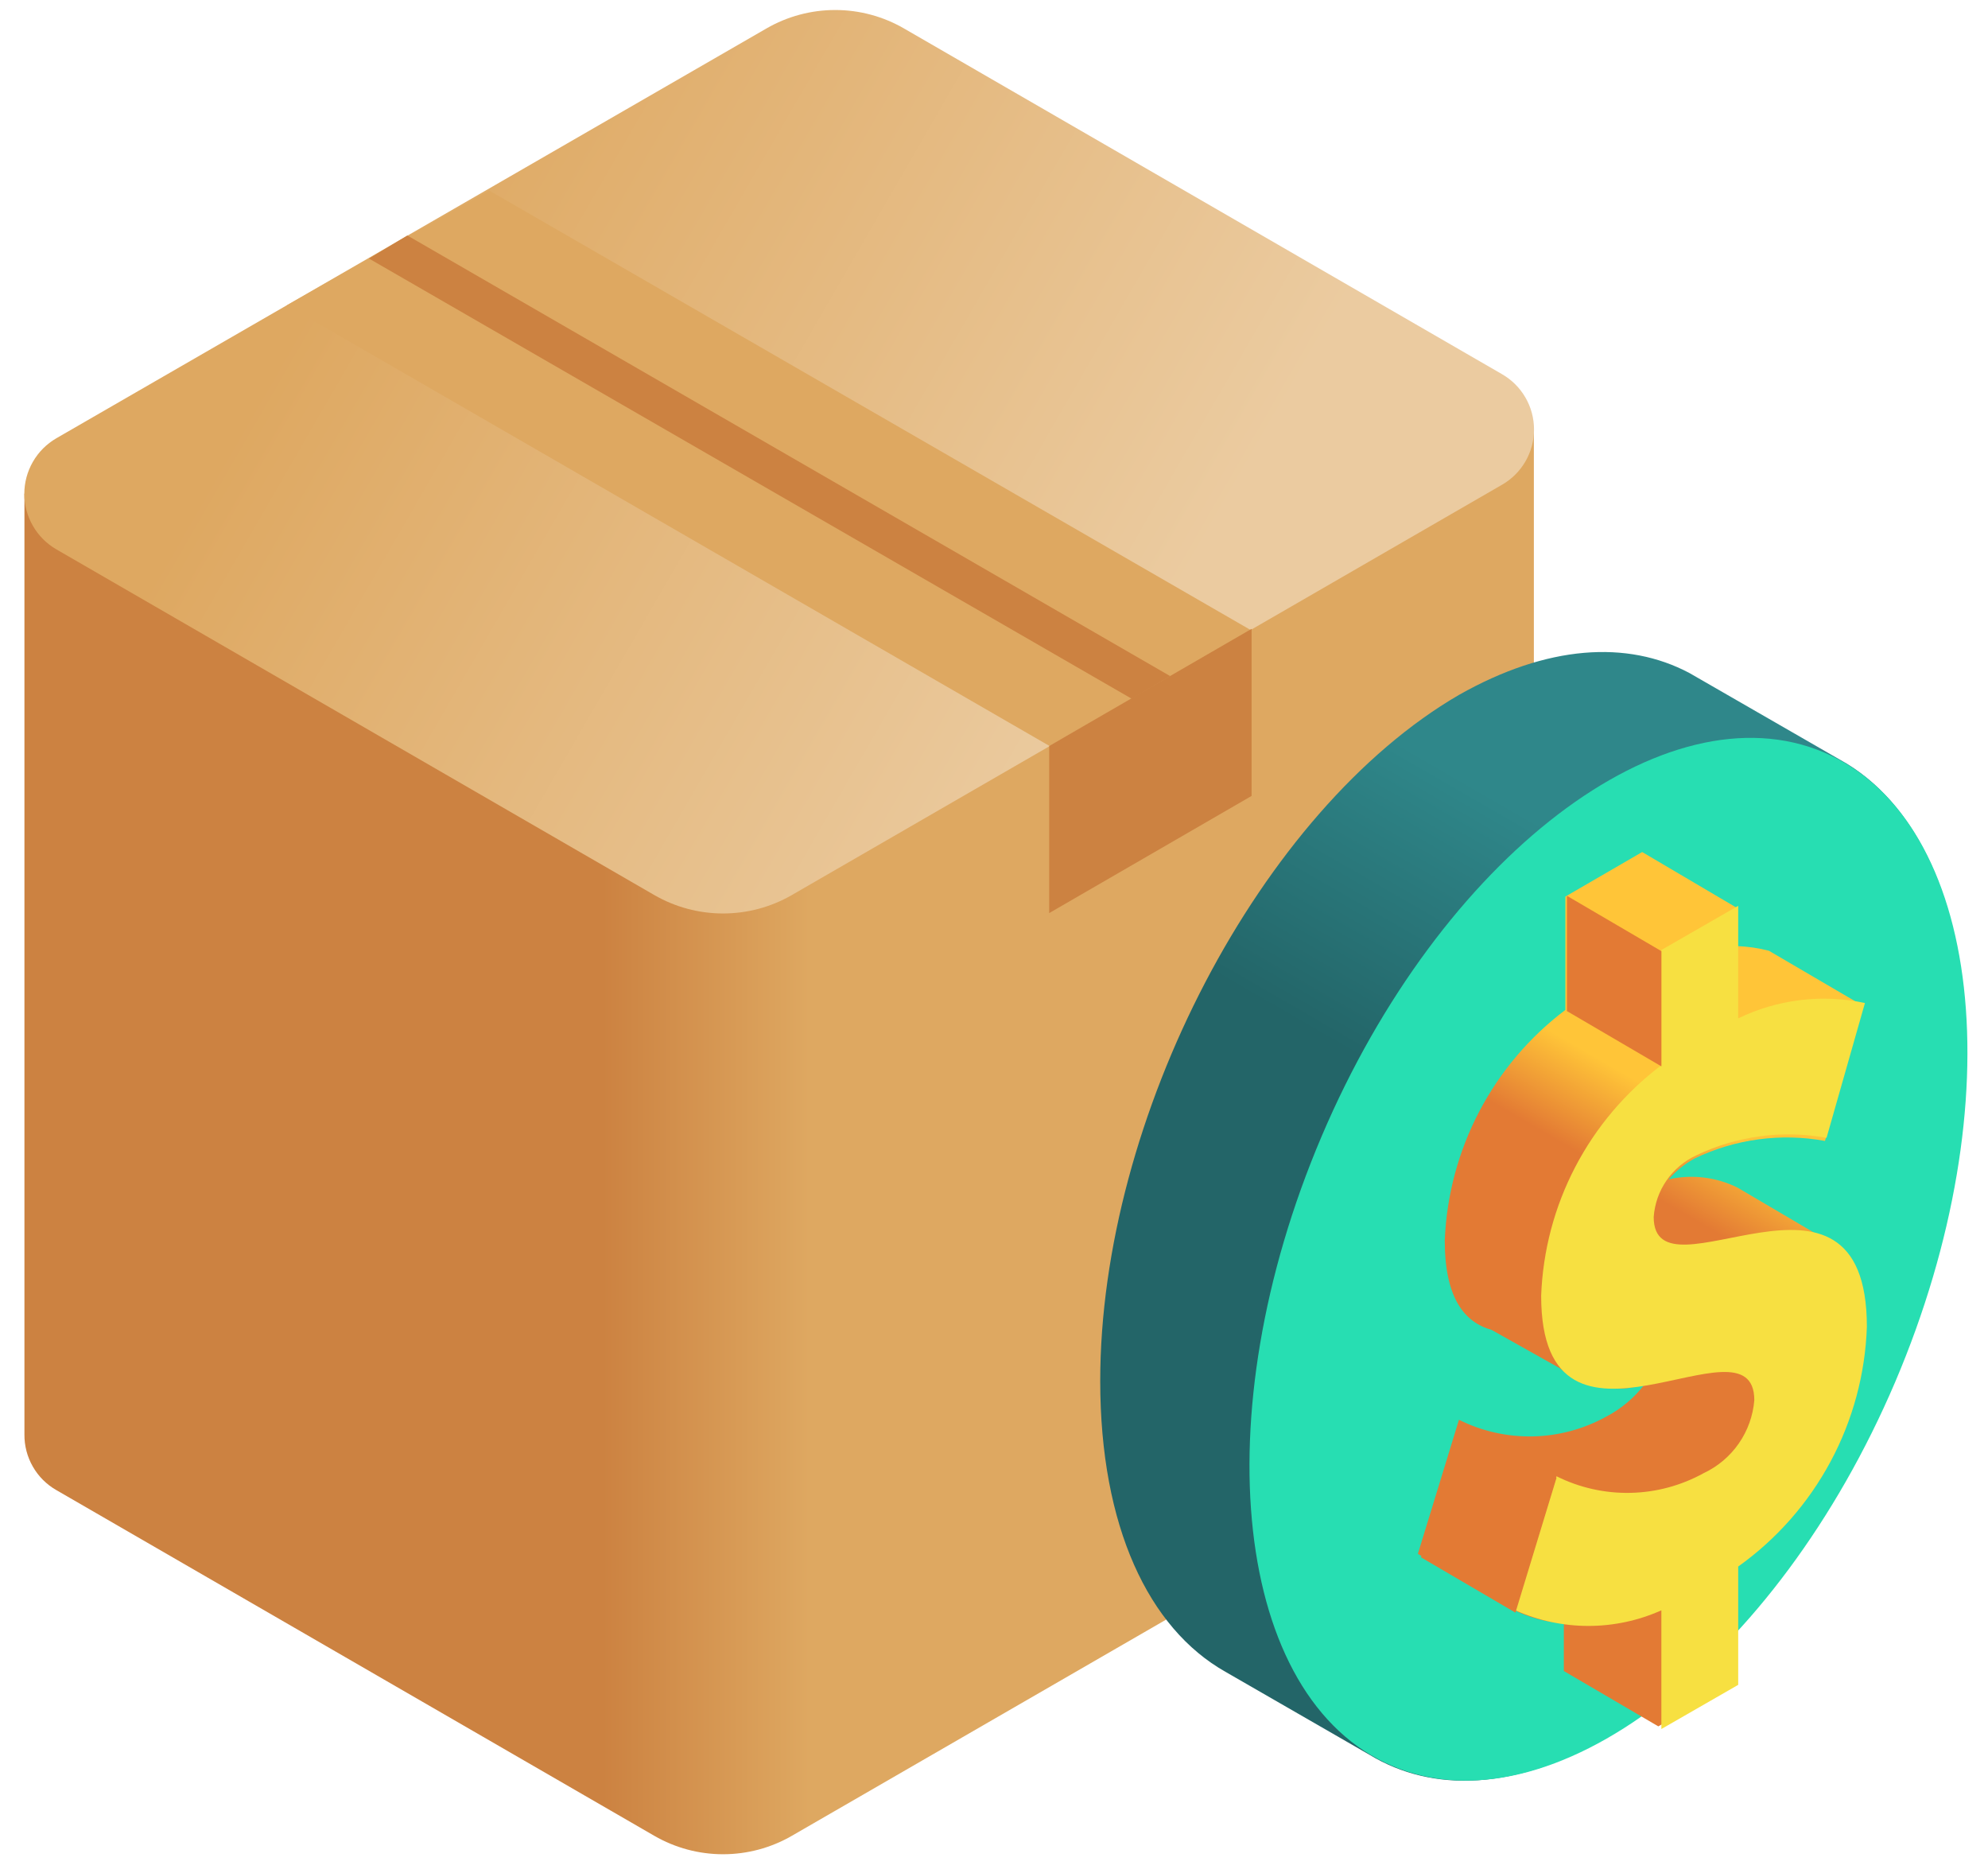<svg width="69" height="65" viewBox="0 0 69 65" fill="none" xmlns="http://www.w3.org/2000/svg">
<path d="M53.238 47.538V14.89L0.848 17.13V49.777C0.844 50.169 0.944 50.554 1.139 50.894C1.333 51.234 1.615 51.516 1.955 51.71L22.711 63.708C23.436 64.127 24.259 64.347 25.097 64.347C25.934 64.347 26.758 64.127 27.483 63.708L52.132 49.471C52.473 49.278 52.757 48.997 52.951 48.657C53.146 48.316 53.245 47.93 53.238 47.538Z" fill="url(#paint0_linear_1205_25644)"/>
<path d="M1.954 15.21L26.603 0.987C27.328 0.568 28.151 0.347 28.989 0.347C29.827 0.347 30.65 0.568 31.375 0.987L52.131 12.984C52.469 13.178 52.75 13.458 52.945 13.795C53.141 14.132 53.243 14.514 53.243 14.904C53.243 15.293 53.141 15.676 52.945 16.013C52.75 16.35 52.469 16.63 52.131 16.823L27.483 31.061C26.757 31.48 25.934 31.7 25.096 31.7C24.259 31.7 23.436 31.48 22.71 31.061L1.954 19.063C1.617 18.867 1.336 18.587 1.142 18.248C0.947 17.91 0.844 17.527 0.844 17.137C0.844 16.747 0.947 16.363 1.142 16.025C1.336 15.687 1.617 15.406 1.954 15.21V15.21Z" fill="url(#paint1_linear_1205_25644)"/>
<path d="M9.953 10.598L36.428 25.888L43.453 21.889L16.978 6.612L9.953 10.598Z" fill="#DEA861"/>
<path d="M14.139 8.172L40.614 23.462L39.281 24.249L12.806 8.972L14.139 8.172Z" fill="#CC8241"/>
<path d="M36.415 25.888V31.687L43.44 27.621V21.823L36.415 25.888Z" fill="#CC8241"/>
<path d="M64.102 26.502L58.636 23.355C56.477 22.209 53.704 22.382 50.638 24.115C43.759 28.115 38.187 38.779 38.187 47.924C38.187 52.977 39.867 56.509 42.533 58.016L47.532 60.895C49.732 62.228 52.611 62.121 55.757 60.295C62.649 56.296 68.221 45.631 68.221 36.486C68.261 31.567 66.648 28.061 64.102 26.502Z" fill="url(#paint2_linear_1205_25644)"/>
<path d="M65.782 47.951C69.915 38.233 68.822 28.461 63.316 26.115C57.81 23.769 49.985 29.754 45.866 39.446C41.747 49.137 42.827 58.935 48.319 61.282C53.811 63.628 61.636 57.669 65.782 47.951Z" fill="#27DEB2"/>
<path d="M63.556 43.125L60.316 41.219C59.574 40.847 58.727 40.744 57.917 40.926C58.169 40.635 58.472 40.391 58.81 40.206C60.218 39.527 61.805 39.312 63.342 39.593L64.675 34.913L61.396 32.994C61.03 32.898 60.654 32.844 60.276 32.834V31.501L56.997 29.568L54.331 31.114V35.047C53.085 35.987 52.064 37.193 51.34 38.576C50.616 39.959 50.208 41.485 50.145 43.045C50.145 45.045 50.825 45.885 51.771 46.151L54.144 47.484C54.547 47.815 55.027 48.04 55.539 48.138C56.051 48.236 56.58 48.203 57.077 48.044C56.72 48.511 56.265 48.893 55.744 49.164C54.965 49.594 54.093 49.828 53.204 49.847C52.315 49.865 51.434 49.668 50.638 49.27L49.212 53.923L52.491 55.843C53.047 56.126 53.655 56.294 54.278 56.336V57.989L57.557 59.909L60.223 58.376V54.27C61.532 53.324 62.61 52.094 63.374 50.671C64.138 49.249 64.57 47.671 64.635 46.058C64.742 44.431 64.275 43.552 63.556 43.125Z" fill="url(#paint3_linear_1205_25644)"/>
<path d="M60.33 54.363V58.469L57.663 60.002V55.883C56.867 56.239 56.004 56.424 55.131 56.424C54.258 56.424 53.395 56.239 52.598 55.883L54.024 51.23C54.82 51.627 55.701 51.825 56.59 51.806C57.48 51.788 58.351 51.553 59.13 51.123C59.62 50.893 60.041 50.538 60.35 50.093C60.659 49.649 60.845 49.13 60.889 48.591C60.889 45.405 53.491 51.603 53.491 44.965C53.549 43.405 53.953 41.878 54.675 40.495C55.397 39.111 56.418 37.906 57.663 36.966V32.967L60.33 31.434V35.34C61.696 34.678 63.244 34.49 64.729 34.807L63.396 39.486C61.858 39.205 60.271 39.419 58.863 40.099C58.451 40.292 58.098 40.592 57.841 40.967C57.583 41.341 57.43 41.778 57.397 42.232C57.397 45.338 64.796 39.299 64.796 46.044C64.74 47.681 64.308 49.282 63.533 50.725C62.759 52.167 61.663 53.412 60.33 54.363Z" fill="#F7E041"/>
<path d="M54.385 35.087L57.664 37.006V33.007L54.385 31.087V35.087Z" fill="#E37A34"/>
<path d="M54.024 51.283L50.745 49.391L49.319 54.043L52.598 55.963L54.024 51.283Z" fill="#E37A34"/>
<defs>
<linearGradient id="paint0_linear_1205_25644" x1="20.911" y1="39.606" x2="28.11" y2="39.606" gradientUnits="userSpaceOnUse">
<stop stop-color="#CC8241"/>
<stop offset="1" stop-color="#DEA861"/>
</linearGradient>
<linearGradient id="paint1_linear_1205_25644" x1="12.459" y1="7.585" x2="39.414" y2="23.156" gradientUnits="userSpaceOnUse">
<stop stop-color="#DEA861"/>
<stop offset="1" stop-color="#EBCBA0"/>
</linearGradient>
<linearGradient id="paint2_linear_1205_25644" x1="54.091" y1="40.739" x2="59.21" y2="31.874" gradientUnits="userSpaceOnUse">
<stop stop-color="#236568"/>
<stop offset="1" stop-color="#2F878A"/>
</linearGradient>
<linearGradient id="paint3_linear_1205_25644" x1="58.783" y1="42.325" x2="60.383" y2="39.566" gradientUnits="userSpaceOnUse">
<stop stop-color="#E37A34"/>
<stop offset="1" stop-color="#FFC538"/>
</linearGradient>
</defs>
</svg>

